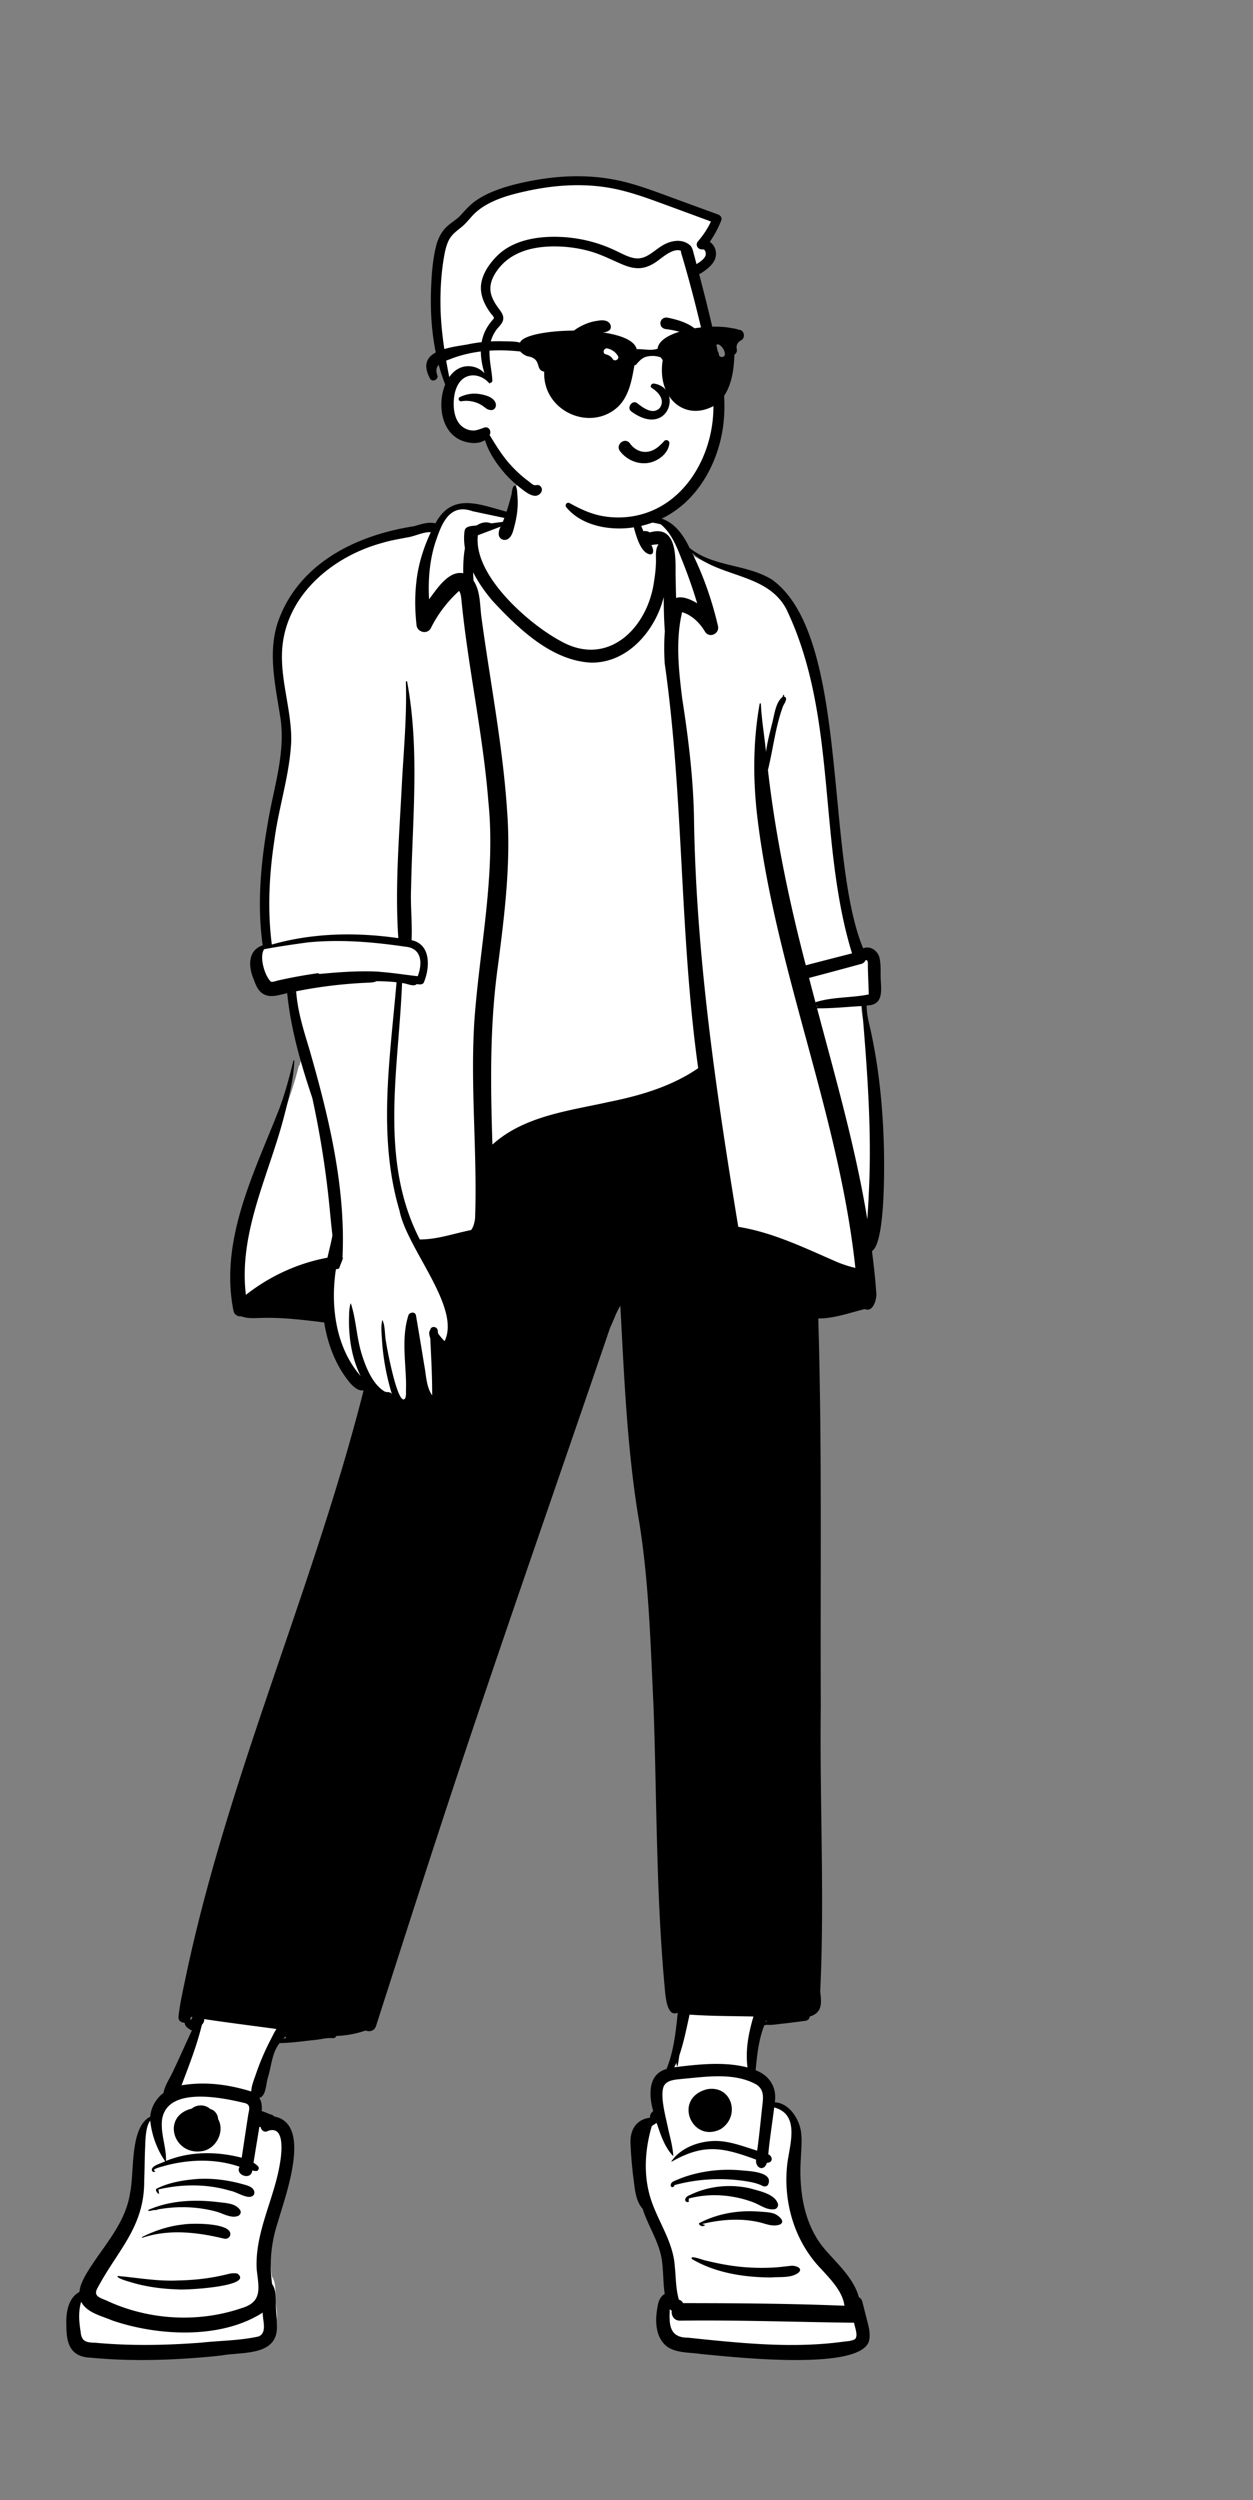 <svg xmlns="http://www.w3.org/2000/svg" fill="none" viewBox="0 0 391 780" id="StylishBoy"><rect x="0" y="0" width="391" height="780" fill="#808080" stroke="none"/><path fill="#ffffff" fill-rule="evenodd" d="M270.27 388.609c6.255.14 3.573-58.218-.604-68.972-.585-2.179-1.068-5.157-.97-7.832 5.165.517 4.609-3.019 4.342-7.282.088-3.386.323-10.371-4.858-7.651-15.533-31.098 1.262-111.487-39.636-119.059-4.929-1.197-10.022-2.435-14.171-5.852-4.391-8.116-6.627-9.153-13.902-9.678-1.347-7.31-3.865-15.12-11.369-17.964-6.871-2.693-14.867-2.907-22.031-1.471-5.929 1.934-6.471 12.956-7.789 18.39-7.986-2.118-17.828-6.572-22.127 3.525-2.082-.622-4.012-.218-6.128.474-17.736 2.858-34.943 10.881-41.521 27.622-4.063 10.046-1.18 20.982.344 31.387 1.421 11.329-2.326 21.825-4.063 32.723-2.587 15.006-3.055 27.042-1.367 38.196-4.462 1.015-4.79 5.073-2.986 9.319.53 1.437 1.065 2.952 2.237 3.765 2.384 1.501 5.466-.229 8.057-.494.539 5.993 1.583 11.872 3.31 18.555-.5 2-1.074 4.234-1.59 6.243l-.173-.189c-5.916 24.78-23.51 48.85-18.042 75.186.321.877.931.695 1.4.679 2.715 1.033 5.208.377 7.946.483 6.493.004 12.766.836 18.585 1.56 1.064 6.949 4.522 18.326 10.69 20.976.104.035 1.932-.346 2.085-.357-16.42 66.576-45.961 128.138-57.696 196.056-.07.829 1.279.39 1.721.491-.06 1.884 1.157 2.338 2.862 3.008-2.197 4.593-4.176 9.181-6.364 13.786-1.014 2.28-2.667 4.532-2.968 6.969-2.422 1.547-4.053 4.572-4.01 7.396-6.53 2.76-4.755 16.392-6.244 23.145-1.507 10.058-8.672 17.083-13.585 25.33-1.001 1.656-2.068 3.825-2.115 5.904-3.046 1.428-4.181 4.547-3.98 9.797-.01 6.143 1.722 8.482 6.394 8.63 12.69 1.268 27.498.752 40.261-.69 9.548-1.214 18.009-.207 15.874-11.68-.44-2.777.405-6.517-1.24-8.765-1.013-6.691-.423-13.435 1.762-20.046 1.329-5.566 3.574-17.063 2.643-24.533-.43-3.455-7.482-5.356-8.724-5.524.395-2.601.221-7.145-1.178-8.952 2.57-.359 3.215-1.038 3.75-3.892 1.28-4.622 1.45-9.64 4.617-13.534 5.695.074 11.372-1.372 17.065-1.548l.283-.654a30.004 30.004 0 0 0 9.911-1.804c.709.335 1.616.623 2.014-.45l1.901-5.945c22.13-70.426 46.661-141.023 70.579-210.933 1.396-3.399 3.075-7.012 5.259-10.041.739 42.776 9.7 85.506 10.469 128.26 1.04 29.413.773 58.516 3.539 88.033.712 6.247 1.469 6.04 2.402 5.656.373.059 1.253.246 1.634.326-.623 6.208-1.341 16.285-4.003 22.634-5.885.908-4.831 5.423-3.526 9.166-1.403 1.199-1.204 3.994-.787 5.541-5.537.006-6.744 4.509-6.363 7.351.527 4.752.232 12.148 3.403 16.207 1.868 5.176 4.908 10.061 6.095 15.637.746 4.103.458 10.079 1.178 14.149-1.811.836-1.044 2.148-1.349 4.685-1.567 11.612 3.95 9.638 13.704 10.438 5.847 1.291 50.358 3.86 48.434-3.866.328-3.146-1.135-4.528-1.761-7.626-.282-.822-5.827-10.337-9.135-13.939-11.093-10.423-10.609-24.417-10.258-40.536-.652-4.369-4.013-8.552-8.301-8.082 1.231-4.666-1.051-8.723-5.82-10.072.476-5.283.978-12.461 2.722-17.031l-1.643-1.673 2.199.263.73-1.838.796 2.014c3.775 0 8.034-.837 11.649-1.231.578.033.32-.752.415-1.055 3.415-.707 3.789-2.521 3.185-6.844.795-70.195.45-139.731-.637-210.056 5.336.238 10.54-1.709 15.784-3.006 1.864 1.17 2.391-2.994 2.173-3.893-.295-4.653-.871-9.191-1.389-13.415Z" clip-rule="evenodd" class="colorffffff svgShape"></path><path fill="#000000" fill-rule="evenodd" d="M160.68 151.45c.793.626.71 2.362.788 3.334l.006.064c.249 2.935-.089 5.884-.804 8.733l-.111.435c-.342 1.362-.682 2.995-1.752 3.929-1.215 1.061-3.145.374-3.189-1.337-.022-.795.243-1.561.579-2.307a576.154 576.154 0 0 1-7.073 2.684c-1.511 12.488 15.936 27.778 26.038 33.131 14.71 8.142 27.088-4.329 28.971-18.99.316-1.948.528-3.949.569-5.924l.003-.189c.008-1.632-.263-3.815.801-5.173-.783-.018-1.479.092-2.245.212l.037.064c.434.776 1.048 2.709-.327 2.856-2.969-.312-4.35-5.517-5.074-8.014l-.029-.108c-.467-1.871-1.062-8.661.345-9.476.433 1.676.263 3.495.789 5.175 1.198.483 3.48.613 4.008.702 6.17.072 9.669 4.501 12.169 9.685 7.332 6.017 17.87 4.983 25.787 9.938 24.225 17.559 16.313 85.917 28.38 114.998 2.416-1 4.878 1.002 5.201 3.444.333 1.878.233 3.89.26 5.793l.012.238c.197 3.892.87 8.266-4.387 8.351.008 2.173.417 4.277.942 6.374 2.911 12.697 4.182 25.774 4.468 38.79l.015.956c.094 6.841.178 28.005-3.755 30.509l.183 1.491c.456 3.728.885 7.466 1.124 11.213.378 1.945-.907 6.605-3.528 5.371-4.806 1.189-9.546 2.943-14.541 2.952 1.21 40.256.609 80.553.788 120.825-.386 29.685 1.219 59.617-.184 89.189l.051.417c.396 3.321.515 6.208-3.323 7.345-.055.813-.681 1.247-1.422 1.342a561.43 561.43 0 0 1-6.314.81c-1.962.146-4.061.634-6.017.401.189.191-.324.221-.379.081-1.783 4.474-2.301 9.35-2.742 14.122 4.327 1.649 6.689 5.359 5.982 10.01 4.367.176 7.555 5.027 8.167 9.116.392 2.821.078 5.623-.048 8.449-.605 9.659.815 20.064 7.051 27.768 4.047 4.836 9.317 9.21 11.083 15.507.48.224.874.658 1.047 1.335l1.121 4.397.557 2.198c.408 1.603.771 3.242.552 4.902l-.023.16c-1.092 10.51-44.182 5.444-52.592 4.69-3.38-.53-7.09-.241-10.134-2.031-3.733-2.464-4.2-7.463-3.559-11.557l.053-.383c.259-1.831.64-3.75 2.377-4.774-.585-3.793-.359-7.675-1.054-11.453-1.051-5.346-4.229-9.986-5.852-15.118-2.366-2.632-2.446-6.734-2.941-10.099-.375-3.264-.682-6.551-.808-9.835-.344-4.341 1.541-7.922 6.106-8.489-.212-.822.368-1.534.945-2.06-1.361-4.834-1.737-11.471 4.169-13.12 2.236-5.545 2.886-11.555 3.482-17.469-.071-.015-.142-.027-.212-.04-2.706 1.127-3.441-3.695-3.694-6.241l-.056-.608c-2.785-29.435-2.528-59.043-3.574-88.569l-.102-2.134c-.917-19.454-1.463-39.079-4.827-58.273-3.387-21.393-4.272-43.135-5.429-64.752-1.364 2.118-2.097 4.55-3.2 6.807-14.316 42.056-29.005 83.986-43.158 126.1-10.258 30.491-20.059 61.143-29.888 91.777-.502 1.568-2.082 1.893-3.239 1.391a30.982 30.982 0 0 1-9.143 1.701c-.187.431-.571.746-1.134.684-1.663-.182-3.577.338-5.24.532-3.805.376-7.5.959-11.34 1.014-2.378 3.008-2.528 7.086-3.624 10.665-.632 1.825-.533 5.917-2.713 6.431.781 1.204.884 2.649.757 4.138.678.154 1.366.445 2.004.744.621.314 1.442.287 1.87.92 12.179 2.208 3.279 25.332 1.162 32.98-2.078 6.252-2.728 12.783-1.78 19.311 1.449 2.001.964 4.978 1.186 7.351.116 2.117.33 4.266.311 6.386-.236 8.806-11.108 7.373-17.241 8.516-3.83.445-7.678.756-11.525.997-9.757.606-19.569.653-29.306-.291-6.287-.199-7.638-4.3-7.628-9.909l-.01-.232c-.142-3.807.472-8.404 4.088-10.383.18-2.012 1.2-4.043 2.243-5.801 4.845-8.145 12.119-15.282 13.55-25.057 1.403-6.399-.187-20.485 6.318-23.821.151-2.881 1.921-5.818 4.113-7.376.423-2.4 2.016-4.606 3.002-6.812 2.01-4.211 3.87-8.489 5.87-12.703-1.047-.443-2.16-1.258-2.306-2.415-1.005.012-1.998-.638-1.877-1.861.356-3.553 1.133-7.046 1.867-10.537l.091-.436c13.06-63.123 40.027-122.15 55.805-184.464-2.123.384-4.108-2.044-5.281-3.624-3.792-5.104-6.031-11.28-7.015-17.546l-1.782-.221c-5.943-.73-11.915-1.368-17.908-1.197l-1.444.049c-1.604.049-3.212.036-4.737-.541-1.064.098-2.172-.473-2.435-1.667-4.438-22.119 6.471-43.109 14.286-63.096 1.84-4.914 3.15-9.899 4.4-14.988.04-.165.299-.13.292.04-.244 5.657-1.646 11.361-3.07 16.814-4.679 18.49-14.424 36.622-12.041 56.198 7.406-5.833 16.202-9.884 25.442-11.598.533-2.317 1.122-4.616 1.565-6.948-.435-3.584-.732-7.186-1.112-10.788a296.223 296.223 0 0 0-5.179-32.103c-3.585-10.649-6.714-21.443-7.833-32.671l-.204.04c-2.485.504-5.223 1.599-7.53.016-1.463-1.014-2.096-2.696-2.687-4.311-1.69-3.915-2.002-9.062 2.778-10.699-1.782-12.449-.624-25.445 1.529-37.778 1.724-10.809 5.507-21.46 4.09-32.526-1.571-10.634-4.502-21.772-.265-32.182 6.964-17.372 24.598-25.614 41.941-28.267l.281-.083c2.145-.635 4.099-1.304 6.334-.823 5.273-9.784 13.824-5.805 22.175-3.624.564-1.659 1.033-3.356 1.475-5.052.275-.864.185-2.857 1.145-3.134Zm48.331 568.97-.021.426c-.221 4.581.027 8.506 5.707 8.476 3.908.417 7.817.823 11.731 1.177l1.468.13c11.618 1.036 23.376 1.543 34.971-.013l.483-.066c.969-.138 2.764-.111 3.531-.827.925-1.244-.146-3.617-.37-5.062-18.093-.21-36.21-.878-54.315-.647-1.904.01-2.764-1.618-2.588-3.1a3.998 3.998 0 0 1-.597-.494Zm-183.697-2.298c-.89 3.129-.67 6.085-.168 9.217.25 3.281 1.811 3.491 4.635 3.568 11.025 1.017 22.129.804 33.156-.049 5.91-.637 11.984-.613 17.784-1.921 2.768-1.226 1.17-5.082 1.264-7.447-13.026 8.395-32.727 7.329-46.932 2.472l-.228-.097c-3.36-1.412-7.655-2.3-9.511-5.743Zm21.577-56.483c-1.498 1.689-1.529 6.501-1.592 8.138l-.008.183c-.168 3.44-.141 6.886-.29 10.325.11 14.484-8.254 21.707-14.465 33.352-1.699 2.826.773 3.227 2.783 4.143 13.017 6.058 28.414 6.984 42.013 2.346 6.836-1.986 5.344-6.587 4.763-12.213-.571-11.498 5.479-21.857 7.269-32.98l.048-.288c.533-3.265 1.455-11.634-3.747-9.845-1.132.697-2.197-.177-2.33-1.245a2.81 2.81 0 0 1-.407.036c-.601 3.718-1.225 7.43-1.823 11.148.503.32.976.682 1.394 1.095.51.505.154 1.564-.613 1.5a11.8 11.8 0 0 1-1.171-.168c-.307 3.232-5.44 1.419-3.957-1.172-7.38-2.549-15.509-2.346-23.002-.391l-.031.013c-.58.231-4.752 1.067-3.41 1.718.56.067-.714.799-.937-.333-.072-1.421 3.17-2.118 4.163-2.708-2.505-3.586-4.217-8.233-4.65-12.654Zm189.044-11.354c-6.952-3.764-15.495-2.367-23.034-1.701l-.317.036c-1.919.206-4.593.334-5.474 2.31-1.275 3.166.839 10.25 1.503 13.772l.226.923c.551 2.255 1.073 4.491 1.262 6.822.004.074-.066.125-.132.125-2.641-2.821-3.828-6.616-5.062-10.236-.526.3-1.04.625-1.524.982-1.893 6.505-2.527 13.431-1.028 20.067l.054.234c1.851 8.2 7.616 14.907 8.164 23.476.366 3.465.284 7.015 1.281 10.38a1.86 1.86 0 0 1 1.283 1.068l3.25.004c15.707.027 31.418.169 47.115.816-.506-4.414-4.402-8.331-7.146-11.357-8.42-8.623-12.062-21.011-10.675-32.95.73-5.972 4.063-15.356-4.09-17.563-.596 4.868-1.401 9.72-1.846 14.607 1.539.742 1.444 2.699-.436 2.661-.843 2.839-3.672 1.691-3.367-.987-10.348-3.822-16.284-5.103-26.365.655-.282-.042.775-1.173.908-1.374 3.186-3.435 8.079-5.05 12.669-5.108 4.55-.001 8.829 1.714 13.122 3.04.645-4.611 1.079-9.251 1.591-13.879l.111-.991c.268-2.43.17-4.436-2.043-5.832ZM69.642 709.836c1.514-.337 2.907-.849 4.446-.502 5.415 4.068-16.711 5.215-18.595 4.926-4.796-.141-9.594-.75-14.21-2.105l-.321-.096c-.455-.127-5.056-1.408-4.183-1.98 6.242.553 12.354 1.7 18.714 1.401 3.173-.066 6.357-.29 9.496-.768a67.838 67.838 0 0 0 4.653-.876Zm146.288-5.04c-.992-1.486 3.841.487 4.47.505 4.003.987 8.075 1.735 12.187 2.046a66.87 66.87 0 0 0 8.303.118c2.044-.071 4.067-.373 6.099-.581l.073-.004c1.207-.042 3.626.707 2.135 2.144-2.318 1.798-5.748 1.25-8.527 1.514-8.438-.028-17.373-1.386-24.74-5.742Zm-158.635-10.8c2.433-.441 15.822-.585 14.488 3.525-.324.781-1.064 1.039-1.844.916-8.286-2.016-17.225-3.07-25.485-.29-.134.046-.227-.173-.096-.232 4.062-2.035 8.408-3.458 12.937-3.919Zm173.797-4.018c2.186-.166 4.385-.107 6.572.057l.896.07c.922.074 1.865.17 2.746.438l.175.056c1.201.387 3.908 2.451 1.853 3.444-2.206.714-4.071-.136-6.199-.683-5.932-1.405-12.168-.929-18.045.508l.828.266c.051-.037.117.049.068.091-.594.519-1.41.335-1.831-.31-.073-.111-.026-.288.09-.35 3.984-2.09 8.376-3.247 12.847-3.587Zm-184.756-.524c6.7-2.966 14.461-3.294 21.646-2.434l.512.063c2.241.262 5.165.383 6.447 2.472.443.723-.015 1.553-.73 1.814-2.109.771-4.588-.773-6.613-1.347-5.99-1.64-12.388-1.813-18.479-.679.043.225-.966.127-1.186.207-.275-.016-2.102.588-1.597-.096Zm168.941-4.631c5.844-2.843 12.601-3.521 18.911-2.053l.263.075c2.795.785 7.297 1.711 8.298 4.671.217.667-.253 1.568-.957 1.704-2.384.455-4.548-1.285-6.705-2.122-6.347-2.386-13.532-2.957-20.095-1.202-.044.259-.088.515-.135.773.113-.073.23.091.14.183-1.048.733-2.138-1.119.28-2.029Zm-153.882-4.998c4.729-.314 9.497.287 14.063 1.535l.858.236c1.248.35 2.864.901 3.046 2.25.07.536-.063.906-.5 1.238-1.588 1.189-5.045-1.302-7.021-1.595-7.174-2.156-14.875-2.125-22.142-.476l-.247.057.175 1.248c.172.597-1.425-.81-.818-1.45 3.836-1.954 8.313-2.691 12.586-3.043Zm158.34-2.23c3.796-.685 7.711-.816 11.548-.471l.453.042c2.292.203 9.717.498 7.96 4.372-.294.648-1.149.732-1.702.451-1.855-.94-3.883-1.28-5.931-1.59-7.23-1.007-14.617-.594-21.675 1.354.153.241-.163.526-.463.583-.745.138-.745-.751-.426-1.223.38-.559 1.137-.764 1.721-1.01 2.719-1.185 5.601-1.985 8.515-2.508ZM75.988 656.036l-.432-.103c-7.243-1.704-23.3-4.761-24.964 5.219-.59 4.395 1.357 8.683 1.213 13.035 7.51-3.055 15.816-3.023 23.618-1.004.692-4.518 1.352-9.04 2.058-13.555l.114-.54c.314-1.523.42-2.714-1.607-3.052Zm-16.132 1.817c1.578-1.354 4.21-1.335 5.759.143 1.415.297 2.414 1.8 2.437 3.089 2.152 3.785-.443 9.014-4.553 9.959-9.28 1.956-13.429-10.795-3.643-13.191Zm160.785-6.039c7.765-1.388 10.586 8.466 4.213 12.462-9.003 4.517-15.001-9.685-4.213-12.462ZM63.698 629.928c.114.753-.256 1.289-.699 1.797-1.592 6.528-3.988 12.603-6.35 18.861 7.685-1.275 14.946-.163 21.746 1.925.082-1.91.952-3.889 1.556-5.69a77.407 77.407 0 0 1 4.24-9.965l.206-.402c.59-1.144 1.157-2.341 1.853-3.436-7.522-1.028-15.043-1.953-22.552-3.09Zm151.484-1.391-.201.908c-.863 3.94-1.682 7.918-2.967 11.746l-.018.079c-.196.966-.639 5.439-.917 2.282-.214.475-.443.945-.687 1.408l1.863-.222c6.946-.816 14.193-1.466 21.006.279-.707-5.479.333-10.714 1.853-15.894-6.659-.153-13.259-.104-19.932-.586Zm-126.1 6.81c-.243.229-.482.463-.708.706.307-.079.613-.155.898-.221-.012-.18-.139-.316-.19-.485Zm150.057-5.025-.217.509c.112-.066.237-.13.37-.187a1.594 1.594 0 0 1-.153-.322Zm-179.555-1.118c-.078.292-.138.613-.28.879.112.02.227.042.341.066.139-.28.285-.554.443-.822a18.104 18.104 0 0 1-.504-.123Zm57.917-323.091c-.681.33-1.392.414-2.332.453-7.636.317-15.248 1.202-22.747 2.711.414 6.068 2.26 11.947 4.016 17.733l.364 1.268c5.935 20.729 11.114 42.391 10.071 64.073.059.022.115.052.168.079-.095.265-.162.537-.258.801l-.061.156-.356.886c-.197.491-.388.984-.554 1.49-.292.105-.65.182-.991.231-1.733 11.479-.086 24.35 7.721 33.327-2.783-5.604-3.754-11.97-3.631-18.196l.022-.952c.032-1.176.102-2.348.46-3.464.015-.06.093-.05.113 0 1.652 5.106 1.76 10.653 3.384 15.797l.124.395c1.284 4.031 3.429 9.221 7.154 11.304.685.205 1.74-.037 2.097.753l.023.057.022-.007c-1.662-5.449-2.733-11.083-3.1-16.772l-.024-.387c-.117-1.985-.374-4.112.12-6.05.942 1.772.708 4.666 1.146 6.81l.018.123c.346 2.316 3.68 20.026 5.87 17.66.453-.653.335-1.915.349-2.692l.002-.076a51.816 51.816 0 0 0-.017-3.368c-.237-6.613-1.264-13.4.75-19.842.336-1.086 2.162-1.29 2.384 0 .886 5.16 1.733 10.325 2.58 15.49.618 3.155.592 6.713 2.469 9.434.022-5.94-.307-11.864-.592-17.797l-.076-.247c-.225-.749-.447-1.721.069-2.358.207-1.354 2.185-1.199 2.352.219.037.296.064.596.093.894.655.822 1.264 1.662 2.038 2.368 5.17-10.561-11.746-28.802-14.081-40.729-6.878-23.227-2.923-47.58-.923-71.232-2.069-.245-4.154-.311-6.236-.343Zm98.434-133.678c3.615 7.263 6.269 14.949 8.108 22.859.566 2.442-2.707 3.941-4.029 1.801l-.04-.066c-1.626-2.715-4.05-5.106-7.117-6.041-2.09 8.769-1.072 18.035.014 26.889 1.926 12.335 3.458 24.723 3.687 37.223l.011.67c.671 42.688 6.941 85.185 13.807 126.98 10.977 1.764 21.026 6.742 31.144 11.117 1.758.687 3.555 1.286 5.396 1.699-5.083-47.385-24.418-91.823-30.392-139.035-1.579-12.279-1.653-24.748.528-36.955.037-.234.368-.156.383.051.239 5.015 1.096 9.964 1.604 14.951.346-2.848 1.145-5.733 1.79-8.464.789-2.671 1.08-6.959 3.392-8.7l.146-.505c.061-.216.382-.125.331.091-.024.104-.049.205-.071.308 1.485.395.098 2.158-.27 3.001-2.383 6.399-3.092 13.326-4.719 19.922 2.354 20.59 6.593 40.919 11.814 60.932 4.797-1.267 9.61-2.487 14.419-3.725-10.727-35-4.454-74.061-20.526-107.481-6.021-11.216-20.85-9.692-29.41-17.522Zm-81.501-6.398c-2.25-.121-4.6 1.103-6.76 1.524-2.863.556-5.712.997-8.512 1.851-14.333 3.938-28.16 14.69-30.758 30.183-1.784 10.638 2.635 21.002 2.48 31.61-.467 10.51-3.925 20.611-5.272 31.015-1.621 10.639-2.18 21.775-.789 32.465 12.857-3.655 26.285-3.884 39.469-1.996-1.099-16.204.344-32.487 1.142-48.679.575-10.399 1.558-20.845 1.21-31.264-.007-.231.368-.288.404-.056 3.954 21.279 1.635 42.88 1.235 64.341-.253 5.422.416 10.896.146 16.288 5.994 1.293 5.777 8.298 3.944 12.915-.324 1.111-1.427.918-2.32.783-.967 1.018-3.275-.311-4.59-.31-1.029 26.637-7.283 55.09 5.532 79.987 5.358.029 10.516-1.823 15.723-2.874l.284-.056.008-.003c.765-.999 1.139-2.604 1.242-3.779.727-20.514-1.55-41.075-.218-61.591 1.632-22.773 6.701-45.406 4.357-68.332-1.622-20.491-6.071-40.61-8.216-61.04l-.109-1.057c-.134-1.259-.184-2.651-.806-3.611-3.619 3.304-6.655 7.233-8.829 11.654-1.204 2.136-4.428 1.185-4.478-1.226-.463-4.304-.532-8.625-.062-12.931l.043-.38c.582-5.39 2.207-10.534 4.5-15.431Zm134.525 147.839c-4.661.247-9.327.765-13.996.704l.47 1.767c5.652 21.208 11.67 42.378 15.218 64.078l.129-2.035c.128-2.035.251-4.071.331-6.111 1.007-19.502-.53-38.978-2.152-58.403ZM147.636 178.524c.02.881.063 1.76.132 2.636 2.154 3.239 1.962 7.543 2.444 11.268 2.704 20.119 6.684 40.154 8.026 60.482 1.247 16.261-.79 32.465-2.873 48.563-2.569 18.436-2.299 37.063-1.703 55.624 9.87-8.955 23.898-10.526 36.351-13.307l.592-.121c9.575-1.965 19.13-4.814 27.265-10.411-5.85-41.945-4.473-84.431-10.455-126.339-.185-3.3-.222-6.619.051-9.916-.263-3.57-.341-7.16-.348-10.739-2.621 10.574-11.405 20.79-22.913 20.456-12.244-.721-22.637-10.772-30.621-19.388-2.164-2.57-4.316-5.571-5.948-8.808Zm107.687 135.371-.553-.027.034.121c.114-.023.23-.044.346-.064l.173-.03Zm15.188-14.323c-.087-.027-.236-.027-.401-.02-.239.552-.721 1.007-1.281 1.157l-4.672 1.266a1418.91 1418.91 0 0 1-11.69 3.124c.654 2.531 1.319 5.062 1.991 7.59 5.32-1.722 11.211-1.331 16.636-2.44-.067-2.921-.226-5.857-.276-8.784-.012-.477.085-1.245-.158-1.674-.153-.273 0-.172-.149-.219Zm-178.714 9.833-.146.032c.048.133.093.266.134.401.002-.145.005-.288.012-.433Zm34.636-14.057c-10.023-1.466-20.217-2.333-30.327-1.335-4.572.622-9.214 1.286-13.695 2.135-1.559 2.405.165 8.257 2.105 10.108.582.222 1.583-.209 2.14-.335a154.376 154.376 0 0 1 12.655-2.311.6.6 0 0 0 .54.241l.976-.091c5.856-.536 11.763-.929 17.632-.593l.044.034c3.959.29 7.905.918 11.848 1.371 1.556-4.091 1.288-8.786-3.918-9.224Zm72.933-133.442c.387 1.318.852 2.6 1.431 3.845.604-.168 1.438-.033 1.882.35l.189-.035c.52-.099 1.144-.25 1.306-.268 7.162-.997 6.616 8.637 6.643 13.479.043 2.427.092 4.857.165 7.285 2.05-.702 4.79.559 6.582 1.676a155.159 155.159 0 0 0-4.89-13.85l-.348-.884c-1.448-3.661-3.051-7.368-6.128-9.917-2.34-.615-4.606-.727-6.832-1.681Zm-51.927-2.417c-6.657-2.388-9.294 3.038-11.14 8.448-2.177 5.993-2.771 12.59-2.408 19.038l.224-.298c2.449-3.283 5.98-8.702 10.446-7.831-.045-2.491.045-5.227.52-7.814-.277-1.669-.348-3.356-.155-5.042.102-2.114 2.392-1.794 3.9-2.093 1.305-.874 2.886-1.226 4.473-.61 1.198-.16 2.396-.313 3.594-.465.184-.407.332-.815.487-1.231-3.315-.689-6.63-1.4-9.941-2.102Z" clip-rule="evenodd" class="color000000 svgShape"></path><path fill="#ffffff" fill-rule="evenodd" d="M193.202 163.411c-5.271.031-9.751-1.462-13.169-3.931-4.266-1.518-9.412-3.859-12.537-6.317-1.219.31-2.678-.982-3.611-1.665-5.8-4.322-10.353-10.65-11.703-16.988-2.082 2.624-5.046 2.733-7.885 1.429-5.952-3.369-5.729-10.461-3.587-15.76-4.504-10.087-7.626-36.714-.75-47.46 1.406-1.608 3.47-2.57 4.956-4.219 1.323-1.44 2.581-2.913 4.119-4.052 4.694-3.566 12.779-5.464 17.842-6.357 21.132-4.56 37.369 3.636 56.511 10.548-1.102 2.75-2.626 5.257-4.372 7.595 4.752 1.77 2.569 5.75-1.118 7.768l-2.195-1.065c3.422 12.217 11.296 42.598 7.898 52.354-2.709 15.221-14.599 28.231-30.399 28.12" clip-rule="evenodd" class="colorffffff svgShape"></path><path fill="#000000" fill-rule="evenodd" d="M196.256 164.722c-6.845.701-14.976-.914-19.539-6.463a.866.866 0 0 1-.018-1.084.81.81 0 0 1 1.062-.206l.419.233c3.117 1.718 6.353 3.182 9.884 3.809 3.637.646 7.339.573 10.943-.246 6.564-1.493 11.877-5.3 15.787-10.321 4.364-5.603 6.984-12.715 7.652-19.828.809-8.619-1.068-17.187-3.011-25.533-2.041-8.77-4.272-17.494-6.863-26.118a1.873 1.873 0 0 1-.077-.726c-.764-.3-1.578-.216-2.388.057-1.479.498-2.953 1.622-4.182 2.55-.445.336-.859.649-1.232.903-1.524 1.04-3.19 1.79-5.053 1.907-1.938.123-3.837-.478-5.597-1.23-.894-.383-1.774-.779-2.65-1.174-2.495-1.124-4.96-2.237-7.654-2.96a41.262 41.262 0 0 0-11.076-1.413c-6.673.06-13.366 1.774-17.455 7.406-1.656 2.282-2.737 4.904-1.894 7.72.458 1.531 1.323 2.921 2.267 4.2l.323.436c.518.702.968 1.4 1.103 2.145.114.624.025 1.284-.421 2.007-.281.455-.638.863-.997 1.27-.26.293-.52.586-.743.901-.451.636-.85 1.321-1.163 2.035-.613 1.398-.873 2.902-.927 4.419-.066 1.83.192 3.62.447 5.413.182 1.271.362 2.543.436 3.831a.728.728 0 0 1-.639.79.859.859 0 0 1-.183.004c.03.124.057.248.08.373a6.588 6.588 0 0 0-.394-.462l-.027-.014a.814.814 0 0 1-.341-.353 7.467 7.467 0 0 0-.625-.518c-1.138-.848-2.468-1.351-3.801-1.367-1.286-.016-2.575.42-3.566 1.343-1.969 1.834-2.546 4.827-2.567 7.398-.021 2.624.588 5.772 2.88 7.401.92.654 2.043 1.046 3.174 1.058.938.009 1.835-.322 2.719-.637.272-.098.543-.194.814-.282.307-.1.587-.094.831-.021.276.082.509.252.684.479a1.658 1.658 0 0 1 .196 1.656 5.144 5.144 0 0 1-.096.197l.504.827c1.93 3.16 3.895 6.262 6.47 8.978 1.479 1.559 3.046 3.03 4.765 4.317l.248.184c.148.109.313.243.488.386.502.409 1.103.958 1.664.98.166.006.311-.014.444-.032.319-.042.587-.054.85.053.212.087.432.248.658.58.153.225.231.508.231.794 0 .288-.079.576-.221.803-.292.471-.645.763-1.028.929-.428.184-.9.213-1.391.121-1.209-.225-2.548-1.225-3.4-1.877l-.165-.126c-1.888-1.437-3.677-3.027-5.249-4.805-2.679-3.028-5.084-6.597-6.32-10.496-.871.571-1.947.842-3.072.885-1.639.062-3.373-.359-4.651-.964-2.818-1.333-4.529-3.855-5.33-6.754-.932-3.368-.629-7.239.55-10.264.034-.088.07-.176.106-.265-3.629-9.176-4.745-19.366-4.434-29.159.145-4.584.458-9.393 1.542-13.864.486-2.003 1.329-3.911 2.677-5.489.768-.9 1.711-1.6 2.657-2.298.82-.605 1.644-1.209 2.336-1.964l.328-.358.213-.234c1.196-1.316 2.36-2.593 3.812-3.672 1.684-1.25 3.541-2.23 5.472-3.044 4.158-1.751 8.634-2.801 13.062-3.614 9.58-1.757 19.413-1.844 28.875.626 4.399 1.149 8.669 2.72 12.931 4.29.395.147.791.292 1.187.438 3.312 1.217 6.626 2.429 9.94 3.64l4.62 1.69c.334.123.662.387.848.714.182.32.236.693.089 1.064a33.166 33.166 0 0 1-3.588 6.724c.504.342.933.798 1.258 1.33.41.674.654 1.472.67 2.319.055 2.835-2.53 4.756-4.674 6.146-.2.13-.398.207-.589.242 2.078 7.93 4.067 15.886 5.757 23.905l.117.556c1.741 8.393 2.864 16.958 1.217 25.463-1.417 7.323-4.712 14.391-9.859 19.847a30.584 30.584 0 0 1-19.137 9.463Zm-45.069-48.282c-.896-2.838-1.371-5.926-1.028-8.804.216-1.808.76-3.549 1.648-5.143.508-.913 1.127-1.758 1.803-2.554l.233-.268c.118-.136.235-.262.272-.42.021-.09-.001-.19-.056-.31-.124-.265-.353-.52-.568-.769a8.596 8.596 0 0 1-.381-.464c-1.964-2.654-3.429-5.813-2.953-9.178.465-3.283 2.62-6.343 4.916-8.649 5.054-5.078 12.889-6.245 19.753-5.965 3.996.163 7.985.866 11.79 2.093a45.39 45.39 0 0 1 5.494 2.188l.395.19.639.31c1.393.683 2.792 1.372 4.305 1.742 2.954.724 4.958-.8 7.065-2.338.722-.527 1.455-1.062 2.234-1.53l.16-.095c1.405-.813 3.086-1.36 4.701-1.336 1.403.022 2.756.469 3.858 1.525.226.217.356.453.417.69.122.17.221.373.285.613.395 1.478.787 2.957 1.179 4.437l.32-.206c.949-.615 1.98-1.318 2.446-2.346.179-.396.154-1.056-.072-1.54a.97.97 0 0 0-.328-.415.589.589 0 0 0-.378-.088 1.859 1.859 0 0 1-.964-.124 1.599 1.599 0 0 1-.743-.627 1.419 1.419 0 0 1-.206-.933c.035-.288.16-.589.405-.872 1.619-1.861 2.981-3.915 4.017-6.143l-6.851-2.53c-2.442-.901-4.885-1.801-7.33-2.698l-1.338-.491c-4.444-1.627-8.914-3.217-13.536-4.264-9.186-2.081-18.764-1.592-27.925.367l-.553.12c-3.844.836-7.739 1.848-11.268 3.607-1.731.863-3.377 1.913-4.791 3.24-.624.586-1.189 1.227-1.753 1.867-.792.898-1.584 1.793-2.525 2.55l-.873.697c-1.299 1.045-2.471 2.063-3.204 3.683-.767 1.694-1.132 3.565-1.431 5.388-.753 4.593-1.05 9.26-1.022 13.912.048 7.811 1.238 15.464 2.74 23.089 1.205-1.721 2.898-3.056 5.071-3.341a6.892 6.892 0 0 1 5.931 2.133Zm-2.277 9.276c-1.586-.614-3.253-.815-4.932-.521a.715.715 0 0 1-.484-.088.765.765 0 0 1-.317-.359.66.66 0 0 1 .335-.875c1.818-.866 3.839-1.248 5.844-.976l.199.028c1.025.152 2.467.471 3.548 1.1.849.494 1.471 1.175 1.626 2.064.081.464-.035.948-.302 1.299a1.374 1.374 0 0 1-1.167.55c-.903-.025-1.438-.406-2.082-.9l-.241-.183a8.55 8.55 0 0 0-2.027-1.139Z" clip-rule="evenodd" class="color000000 svgShape"></path><path fill="#000000" fill-rule="evenodd" d="M197.519 143.848a9.666 9.666 0 0 1-4.062-3.119c-.362-.482-.456-.99-.38-1.455.085-.523.395-.997.818-1.315.424-.319.955-.476 1.467-.396.446.07.889.313 1.241.818l.073.101a6.397 6.397 0 0 0 2.345 1.964 5.302 5.302 0 0 0 2.903.51c1.953-.221 3.299-1.275 4.73-2.706.177-.181.354-.367.533-.557a.84.84 0 0 1 .442-.34.958.958 0 0 1 .61.009.964.964 0 0 1 .48.363c.11.161.172.36.152.588-.131 1.484-.908 2.808-2.012 3.847-1.226 1.155-2.851 1.953-4.381 2.234-1.686.308-3.403.087-4.959-.546Zm5.754-22.886c1.793 1.088 4.526 3.625 2.597 6.322-2.271 2.378-5.541-.349-7.152-1.582-1.494-.955-3.173 1.503-1.786 2.619 11.642 8.602 16.367-7.074 7.248-8.638-1.004-.172-1.377.943-.907 1.279Zm-20.864-10.006c.199-2.455 3.944-3.012 4.317-.584.334 2.176-.059 4.175-1.041 6.134-.938 1.871-3.297.998-3.475-.706-.239-2.284.076-3.318.199-4.844Zm28.514-1.087c.523-.683 1.277-1.149 2.18-.885 2.823.823 1.991 4.822.999 6.768-.538 1.057-2.279 1.325-3.066.395-1.283-1.518-1.897-4.549-.266-6.044.044-.078.093-.156.153-.234Zm-25.278-9.654.446-.078c1.379-.238 3.094-.467 4.07.64.517.587.696 1.678 0 2.239-1.224.989-2.576.606-4.043.689a16.105 16.105 0 0 0-3.533.601c-2.554.728-4.634 2.058-6.815 3.518-.286.192-.578-.174-.442-.441 1.259-2.461 3.699-4.482 6.143-5.714 1.304-.658 2.731-1.204 4.174-1.454Zm22.705-1.102.342.07c3.713.774 8.538 2.322 10.297 5.962.067.515-.004.625-.062.697l-.019.024c-.047.062-.085.147-.309.217l-.188-.047c-.806-.211-1.444-.502-2.061-.803l-.67-.329c-.776-.38-1.56-.746-2.39-1.017a28.195 28.195 0 0 0-5.446-1.2 2.234 2.234 0 0 1-1.093-.414 1.64 1.64 0 0 1-.611-.929c-.13-.523-.093-.919.189-1.392.211-.355.514-.6.862-.742a2.026 2.026 0 0 1 1.159-.097Z" clip-rule="evenodd" class="color000000 svgShape"></path><path fill="#000000" fill-rule="evenodd" d="M230.85 102.917a39.575 39.575 0 0 0-.586-.092 1.777 1.777 0 0 0-.541-.193 9.356 9.356 0 0 0-1.421-.246c-6.776-1.521-22.452.639-23.099 6.41-2.158.719-4.025.075-6.526.139-1.904-7.941-34.816-6.82-36.398-2.032l-.019-.005c-1.52-.47-3.763-.357-5.503-.431a47.907 47.907 0 0 0-11.075 1.035c-6.81 1.08-16.104 2.344-11.368 10.831l.003.005v-.001c.817.835 2.202.163 2.254-.968-1.593-4.02 2.004-4.503 4.771-5.658 6.885-2.469 13.896-2.811 21.017-2.048.536.63 1.349 1.179 2.208 1.466 4.761.789 2.252 4.314 5.262 4.826-.553 12.287 14.395 18.994 23.056 10.917 3.458-3.374 4.282-8.372 5.084-12.878.424-.095.693-.326.851-.632 1.019-1.016 1.66-1.954 3.676-2.233 2.016-.279 3.568.281 3.778.452.053.107.11.213.176.32.092.159.217.286.36.386-1.991 12.235 7.527 19.973 17.135 13.627 4.175-3.92 5.058-9.92 5.232-15.276.566-.341.924-1.001.728-1.832-.27-1.145.363-2.136 1.372-2.634 1.31-.646 1.078-3.006-.427-3.255m-41.286 5.805c-1.193-.262-1.702 1.573-.506 1.835.847.186 1.565.613 2.051 1.335l.051.079c.651 1.033 2.297.079 1.641-.961a5.096 5.096 0 0 0-3.237-2.288Zm34.931-1.138c-.42-.296-1.057-.076-1.301.341-.268.46-.092.972.301 1.273l.041.03c.361.254.712.709.757 1.176l.004.058c.047 1.221 1.948 1.227 1.901 0-.046-1.201-.743-2.204-1.703-2.878Z" clip-rule="evenodd" class="color000000 svgShape"></path></svg>